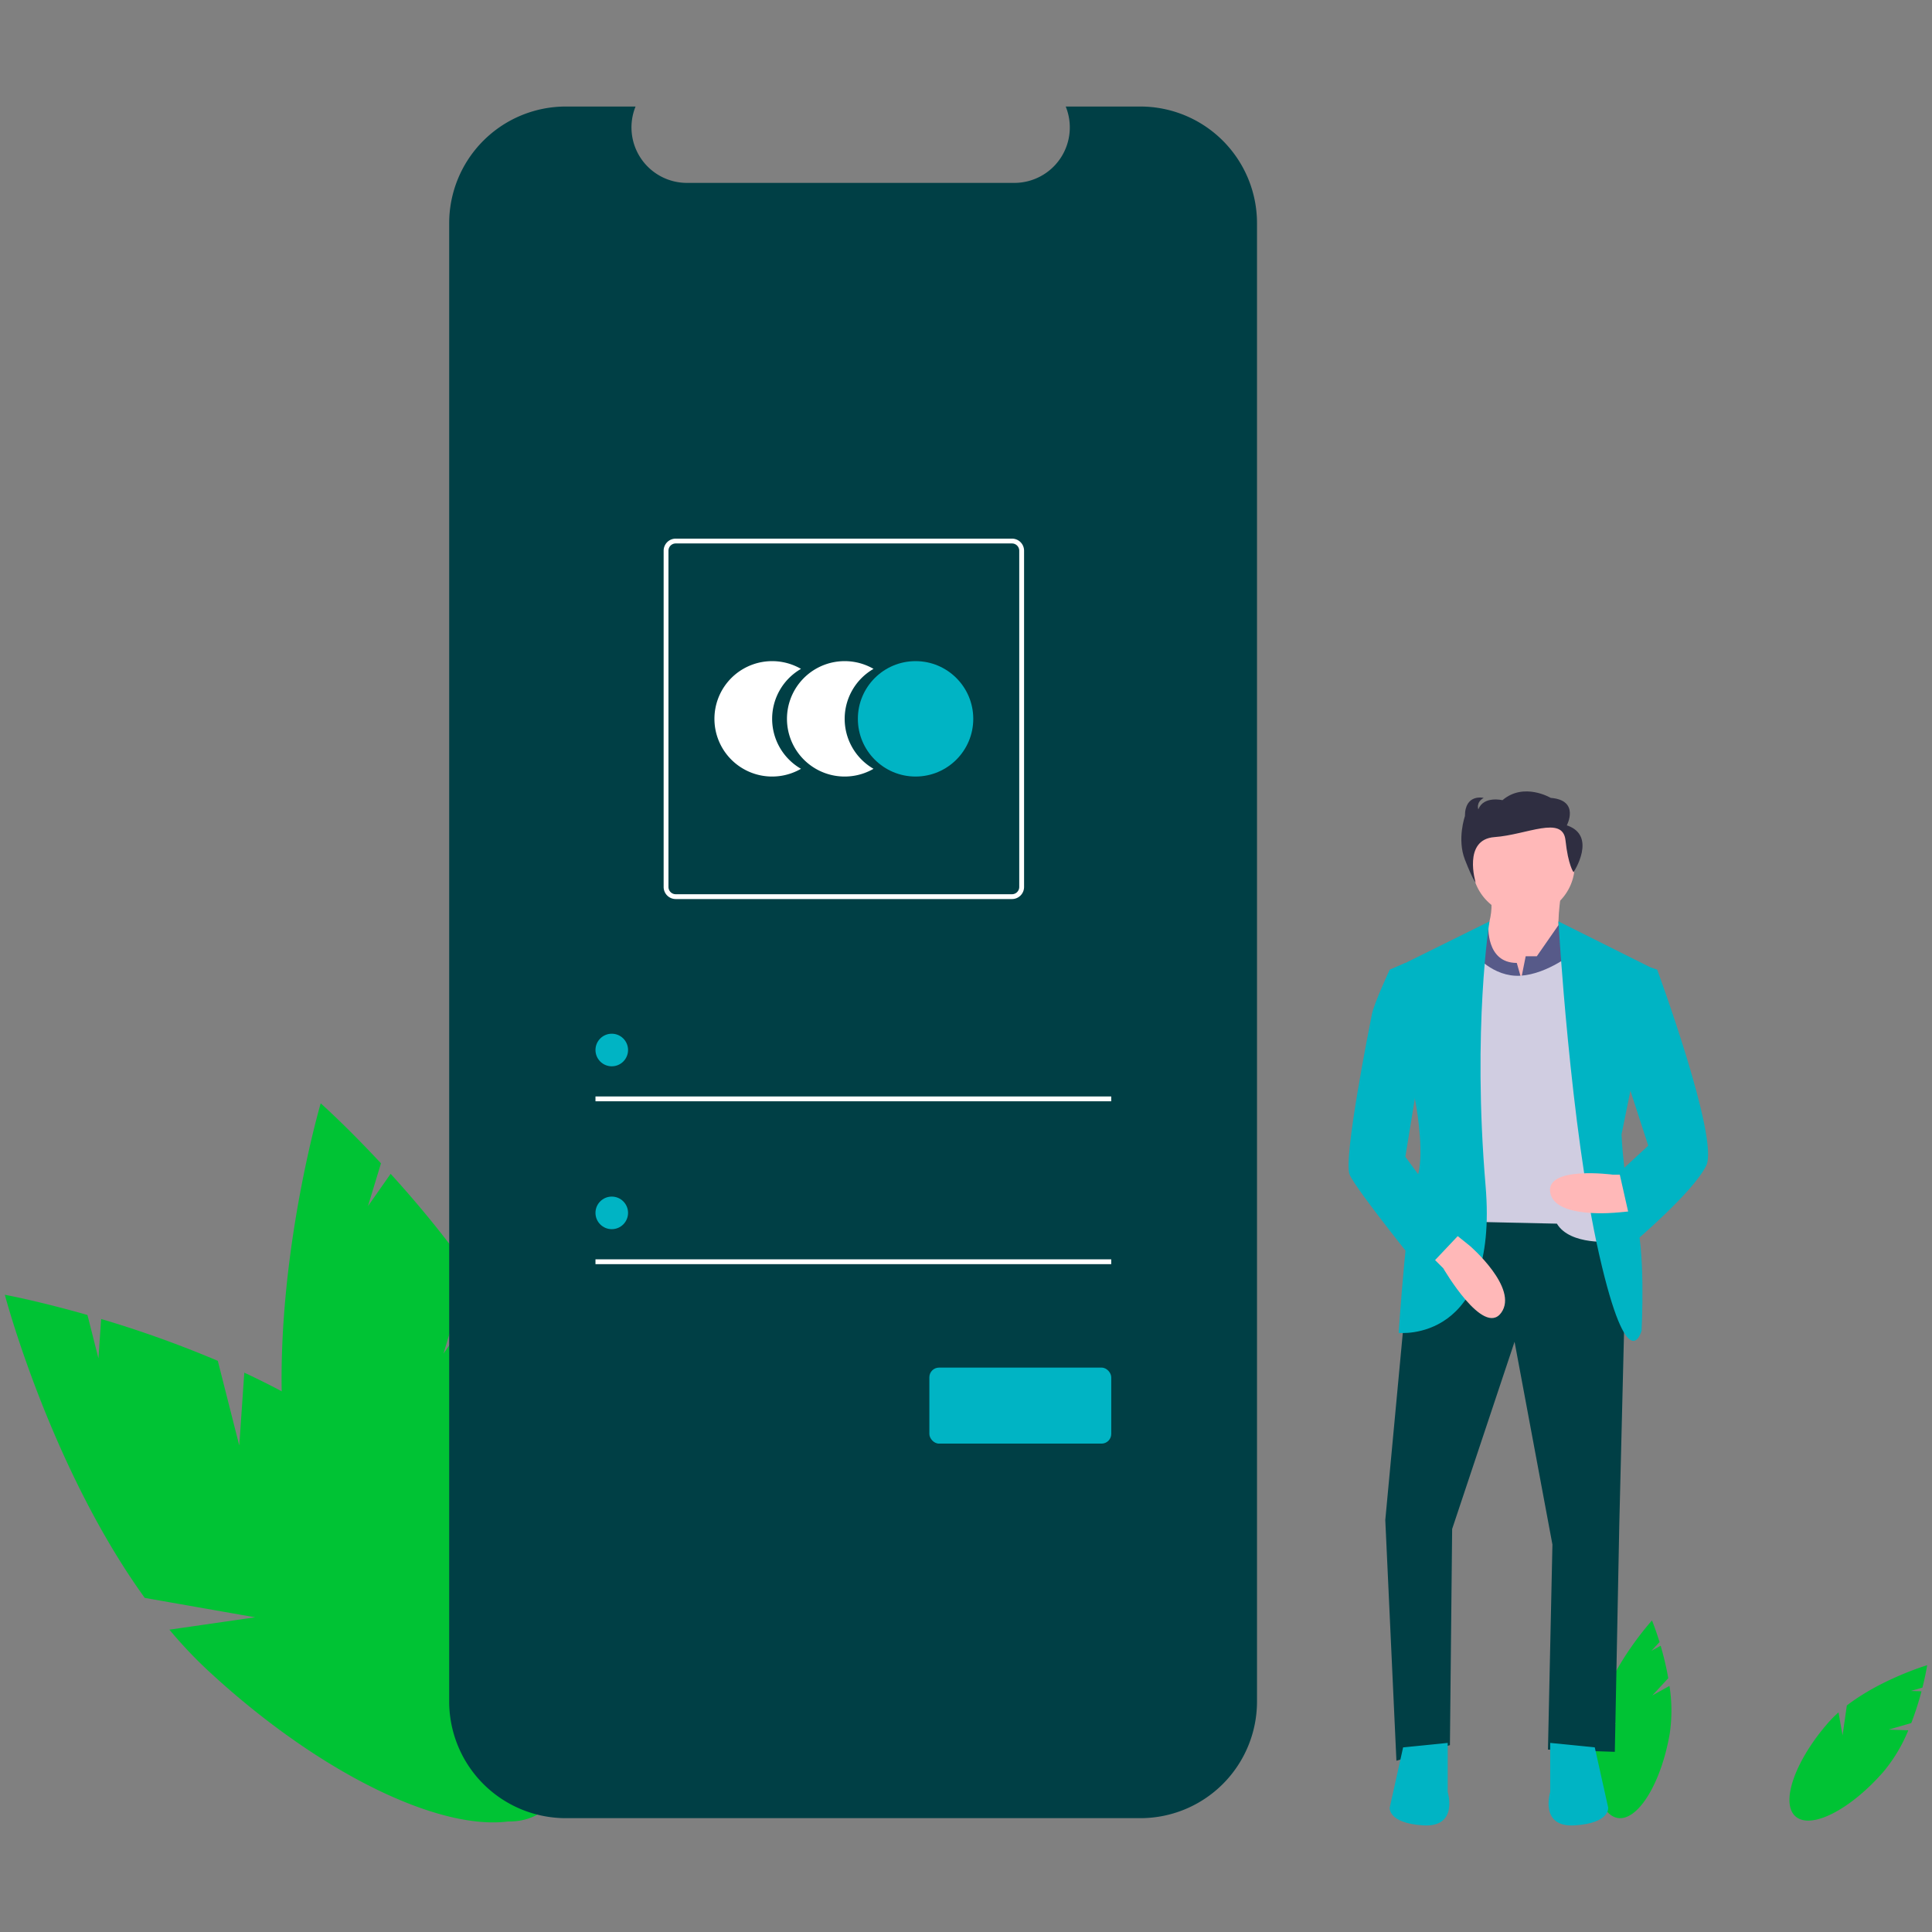 <?xml version="1.0" encoding="UTF-8" standalone="no"?>
<svg
   xmlns:dc="http://purl.org/dc/elements/1.1/"
   xmlns:cc="http://creativecommons.org/ns#"
   xmlns:rdf="http://www.w3.org/1999/02/22-rdf-syntax-ns#"
   xmlns:svg="http://www.w3.org/2000/svg"
   xmlns="http://www.w3.org/2000/svg"
   version="1.1"
   viewBox="0 0 800 800"
   height="800"
   width="800"
   data-name="Layer 1"
   id="a9a7ffe7-bffb-40a8-a3c8-a3664a9c484c">
  <rect x="0" y="0" width="800" height="800" fill="#808080" stroke="none"/>
  <defs
     id="defs65" />
  <title
     id="title2">access_account</title>
  <g
     transform="translate(2,-44.114)"
     id="g871">
    <path
       d="M 97.079,642.675 88.189,607.611 A 455.323,455.323 0 0 0 39.882,590.279 L 38.759,606.576 34.207,588.622 C 13.849,582.809 0,580.248 0,580.248 c 0,0 18.707,71.138 57.945,125.525 l 45.72,8.031 -35.519,5.121 a 184.211,184.211 0 0 0 15.888,16.837 c 57.079,52.982 120.655,77.29 142,54.294 21.345,-22.996 -7.623,-84.588 -64.702,-137.57 -17.695,-16.425 -39.924,-29.606 -62.175,-39.979 z"
       id="path4"
       style="fill:#00c334;fill-opacity:1" />
    <path
       d="m 181.632,604.596 10.515,-34.612 A 455.32,455.32 0 0 0 159.752,530.177 l -9.384,13.37 5.384,-17.722 c -14.422,-15.499 -24.954,-24.85 -24.954,-24.85 0,0 -20.757,70.568 -15.281,137.406 l 34.987,30.508 -33.053,-13.976 a 184.213,184.213 0 0 0 4.898,22.626 c 21.476,74.859 63.335,128.53 93.494,119.878 30.159,-8.652 37.198,-76.352 15.722,-151.211 -6.658,-23.207 -18.874,-45.981 -32.559,-66.362 z"
       id="path6"
       style="fill:#00c334;fill-opacity:1" />
    <path
       d="m 682.18,746.17 6.615,-7.145 a 122.562,122.562 0 0 0 -3.164,-13.447 l -3.844,2.134 3.387,-3.658 c -1.67,-5.449 -3.121,-8.951 -3.121,-8.951 0,0 -13.323,14.647 -19.855,31.475 l 4.885,11.501 -6.36,-7.27 a 49.586,49.586 0 0 0 -1.474,6.054 c -3.601,20.651 0.224,38.568 8.544,40.019 8.32,1.451 17.984,-14.114 21.585,-34.765 a 65.281,65.281 0 0 0 -0.082,-19.897 z"
       id="path8"
       style="fill:#00c334;fill-opacity:1" />
    <path
       d="m 780.049,760.3 9.356,-2.697 a 122.558,122.558 0 0 0 4.242,-13.147 l -4.394,-0.16 4.79,-1.381 C 795.432,737.388 796,733.64 796,733.64 c 0,0 -18.976,5.652 -33.266,16.681 l -1.763,12.37 -1.687,-9.511 a 49.586,49.586 0 0 0 -4.392,4.421 c -13.757,15.817 -19.744,33.132 -13.372,38.675 6.372,5.543 22.691,-2.787 36.448,-18.603 a 65.281,65.281 0 0 0 10.215,-17.075 z"
       id="path10"
       style="fill:#00c334;fill-opacity:1" />
    <path
       d="M 518.497,136.52 V 748.684 A 48.301,48.301 0 0 1 470.205,796.976 H 232.312 A 48.306,48.306 0 0 1 184,748.684 V 136.52 a 48.306,48.306 0 0 1 48.312,-48.292 h 28.858 a 22.966,22.966 0 0 0 21.246,31.617 H 418.047 A 22.966,22.966 0 0 0 439.293,88.229 h 30.912 a 48.301,48.301 0 0 1 48.292,48.292 z"
       id="path12"
       style="fill:#003f45;fill-opacity:1" />
    <path
       d="m 317.728,341.769 a 23.877,23.877 0 0 1 11.946,-20.688 23.892,23.892 0 1 0 0,41.376 23.877,23.877 0 0 1 -11.946,-20.688 z"
       id="path14"
       style="fill:#ffffff" />
    <path
       d="m 347.764,341.769 a 23.877,23.877 0 0 1 11.946,-20.688 23.892,23.892 0 1 0 0,41.376 23.877,23.877 0 0 1 -11.946,-20.688 z"
       id="path16"
       style="fill:#ffffff" />
    <circle
       cx="377.117"
       cy="341.769"
       r="23.892"
       id="circle18"
       style="fill:#00b4c4;fill-opacity:1" />
    <rect
       x="244.574"
       y="498.133"
       width="213.564"
       height="2"
       id="rect20"
       style="fill:#ffffff" />
    <circle
       cx="251.319"
       cy="478.9"
       r="6.744"
       id="circle22"
       style="fill:#00b4c4;fill-opacity:1" />
    <rect
       x="244.574"
       y="565.574"
       width="213.564"
       height="2"
       id="rect24"
       style="fill:#ffffff" />
    <circle
       cx="251.319"
       cy="546.342"
       r="6.744"
       id="circle26"
       style="fill:#00b4c4;fill-opacity:1" />
    <path
       d="M 417.046,416.393 H 277.799 a 5.006,5.006 0 0 1 -5,-5 V 272.146 a 5.006,5.006 0 0 1 5,-5 H 417.046 a 5.006,5.006 0 0 1 5,5 v 139.247 a 5.006,5.006 0 0 1 -5,5 z M 277.799,269.146 a 3.003,3.003 0 0 0 -3,3 v 139.247 a 3.003,3.003 0 0 0 3,3 H 417.046 a 3.003,3.003 0 0 0 3,-3 V 272.146 a 3.003,3.003 0 0 0 -3,-3 z"
       id="path28"
       style="fill:#ffffff" />
    <rect
       x="382.83"
       y="610.411"
       width="75.31"
       height="31.473"
       rx="4"
       id="rect30"
       style="fill:#00b4c4;fill-opacity:1" />
    <path
       d="m 644.521,413.31 c 0,0 -2.768,17.533 0,20.301 2.768,2.768 -17.533,25.838 -17.533,25.838 l -16.61,-23.07 c 0,0 7.382,-11.996 4.614,-22.147 z"
       id="path34"
       style="fill:#ffb8b8" />
    <polygon
       points="640.829,595.459 638.98,680.355 666.664,681.279 668.513,587.155 671.756,455.695 583.621,457.039 571.62,585.306 576.23,684.967 598.377,678.508 599.304,588.998 625.145,511.485 "
       id="polygon36"
       style="fill:#003f45;fill-opacity:1"
       transform="translate(0,88.229)" />
    <path
       d="m 639.907,765.815 v 20.301 c 0,0 -4.614,14.765 10.151,13.842 14.765,-0.923 13.842,-7.382 13.842,-7.382 l -5.537,-24.915 z"
       id="path38"
       style="fill:#00b4c4;fill-opacity:1" />
    <path
       d="m 597.459,765.815 v 20.301 c 0,0 4.614,14.765 -10.151,13.842 -14.765,-0.923 -13.842,-7.382 -13.842,-7.382 l 5.537,-24.915 z"
       id="path40"
       style="fill:#00b4c4;fill-opacity:1" />
    <circle
       cx="628.833"
       cy="402.237"
       r="21.224"
       id="circle42"
       style="fill:#ffb8b8" />
    <path
       d="m 627.911,449.299 1.846,-9.228 h 4.614 l 8.922,-12.834 7.688,7.298 1.846,43.371 h -49.831 l 4.614,-46.139 6.719,-4.529 c 0,0 -1.183,15.603 11.736,15.603 z"
       id="path44"
       style="fill:#575a89" />
    <path
       d="m 608.532,439.148 c 0,0 7.642,9.674 19.047,8.99 11.405,-0.685 22.479,-9.913 22.479,-9.913 L 665.745,558.188 c 0,0 -17.533,1.846 -23.07,-7.382 l -42.448,-0.923 0.923,-111.657 z"
       id="path46"
       style="fill:#d0cde1" />
    <path
       d="m 614.762,425.645 -40.373,19.963 10.151,57.213 c 0,0 3.691,21.224 0,29.529 -3.691,8.305 -7.382,63.672 -7.382,63.672 0,0 41.525,4.614 35.989,-60.904 -5.537,-65.518 1.616,-109.473 1.616,-109.473 z"
       id="path48"
       style="fill:#00b4c4;fill-opacity:1" />
    <path
       d="m 590.076,563.725 5.537,5.537 c 0,0 16.61,28.606 23.992,18.456 7.382,-10.151 -12.919,-27.684 -12.919,-27.684 l -9.228,-7.382 z"
       id="path50"
       style="fill:#ffb8b8" />
    <path
       d="m 643.314,425.645 39.964,19.963 -13.842,68.286 c 0,0 0.923,22.147 5.537,34.143 4.614,11.996 2.768,47.062 2.768,47.062 0,0 -5.537,21.224 -17.533,-31.375 -11.996,-52.599 -16.894,-138.08 -16.894,-138.08 z"
       id="path52"
       style="fill:#00b4c4;fill-opacity:1" />
    <path
       d="M 674.05,530.504 H 665.745 c 0,0 -27.684,-3.691 -25.838,7.382 1.846,11.073 27.684,8.305 27.684,8.305 l 10.151,-0.923 z"
       id="path54"
       style="fill:#ffb8b8" />
    <path
       d="m 579.926,442.84 -6.46,2.768 c 0,0 -6.46,13.842 -7.382,18.456 -0.923,4.614 -11.996,59.981 -9.228,66.441 2.768,6.46 30.452,40.603 30.452,40.603 l 15.687,-16.61 -23.07,-31.375 6.46,-39.68 z"
       id="path56"
       style="fill:#00b4c4;fill-opacity:1" />
    <path
       d="m 669.436,443.762 12.21,1.03 2.555,0.815 c 0,0 25.838,70.132 20.301,81.205 -5.537,11.073 -29.529,31.375 -29.529,31.375 l -6.46,-28.606 11.996,-11.073 -11.996,-36.912 z"
       id="path58"
       style="fill:#00b4c4;fill-opacity:1" />
    <path
       d="m 646.79,385.871 c 0,0 5.553,-10.419 -6.663,-11.366 0,0 -11.105,-6.63 -19.989,0.947 0,0 -7.774,-1.894 -9.995,3.789 0,0 -1.111,-2.842 2.221,-4.736 0,0 -7.774,-1.894 -7.774,7.578 0,0 -3.332,9.472 0,17.997 3.332,8.525 4.442,9.472 4.442,9.472 0,0 -5.475,-17.873 7.851,-18.82 13.326,-0.947 28.24,-9.122 29.35,1.297 1.111,10.419 3.332,13.261 3.332,13.261 0,0 9.995,-15.155 -2.776,-19.418 z"
       id="path60"
       style="fill:#2f2e41" />
  </g>
</svg>
